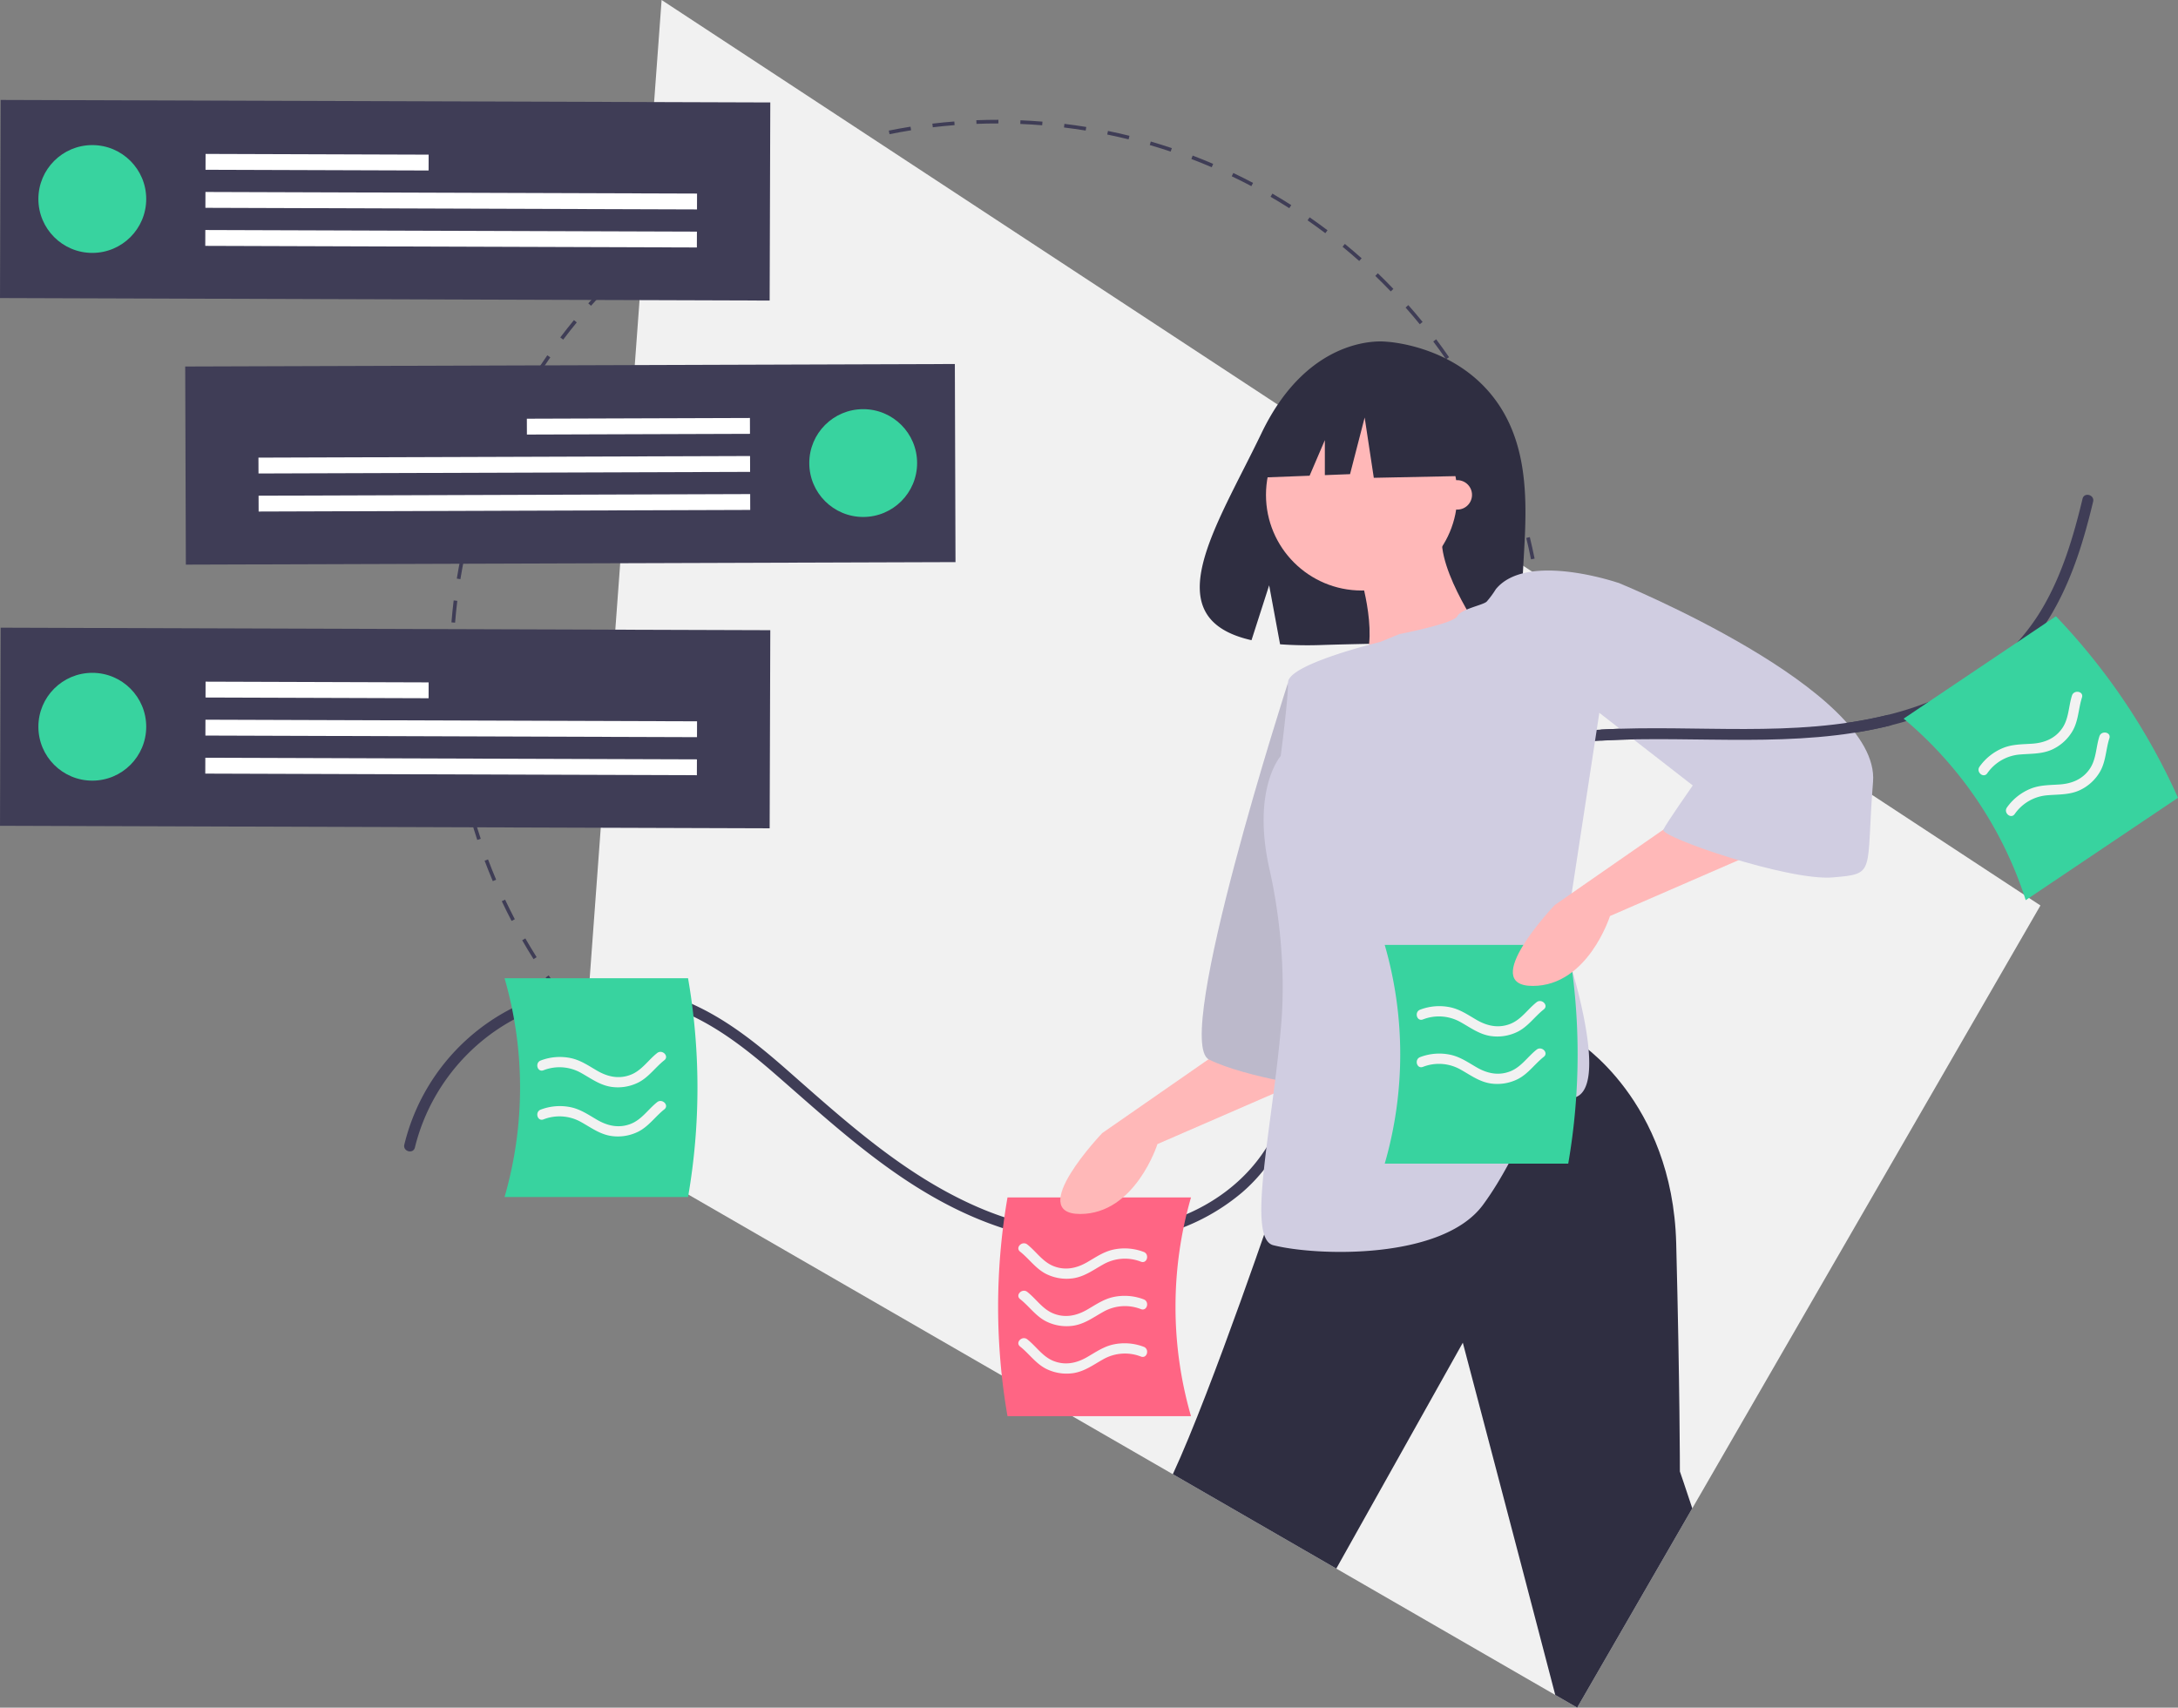 <svg id="ebbf72a9-6ef4-4f8b-8675-8eadd92ac77c" data-name="Layer 1" xmlns="http://www.w3.org/2000/svg" width="1101.648" height="863.943" viewBox="0 0 1101.648 863.943"><rect x="0" y="0" width="1101.648" height="863.943" fill="#808080" stroke="none"/><title>ideas_flow</title><path d="M552.977,632.927l.006-1.848c3.674.011,7.403-.052,11.085-.187l.068,1.846C560.429,632.875,556.675,632.938,552.977,632.927Zm-11.154-.25c-3.693-.156-7.44-.39-11.136-.693l.151-1.842c3.672.303,7.394.534,11.063.689Zm33.454-.572-.141-1.843c3.667-.281,7.379-.642,11.032-1.071l.216,1.836C582.705,631.459,578.969,631.821,575.276,632.105Zm-55.69-1.259c-3.682-.453-7.399-.986-11.046-1.583l.299-1.823c3.622.594,7.314,1.123,10.972,1.572Zm77.85-1.342-.289-1.825c3.625-.574,7.296-1.232,10.91-1.954l.362,1.811C604.781,628.264,601.086,628.926,597.436,629.504ZM497.568,627.235c-3.634-.748-7.295-1.58-10.882-2.471l.445-1.794c3.564.886,7.2,1.711,10.809,2.454Zm121.748-2.112-.436-1.795c3.58-.869,7.186-1.821,10.717-2.832l.508,1.777C626.549,623.29,622.919,624.249,619.316,625.123ZM475.912,621.855c-3.559-1.04-7.141-2.165-10.646-3.344l.589-1.752c3.482,1.172,7.04,2.289,10.575,3.322Zm164.856-2.869-.58-1.754c3.492-1.154,7.008-2.396,10.452-3.692l.651,1.729C647.823,616.574,644.283,617.824,640.768,618.985ZM454.735,614.726c-3.462-1.325-6.949-2.74-10.364-4.208l.73-1.697c3.392,1.458,6.856,2.864,10.295,4.179Zm206.89-3.584-.72-1.702c3.382-1.431,6.779-2.95,10.094-4.513l.788,1.672C668.45,608.172,665.03,609.7,661.625,611.142Zm-227.436-5.247c-3.351-1.604-6.71-3.297-9.984-5.032l.865-1.632c3.252,1.722,6.588,3.404,9.916,4.997Zm247.574-4.248-.855-1.638c3.26-1.702,6.525-3.491,9.705-5.316l.92,1.602C688.331,598.132,685.044,599.933,681.763,601.646Zm-267.326-6.213c-3.214-1.872-6.423-3.829-9.539-5.818l.994-1.557c3.095,1.975,6.283,3.92,9.475,5.78Zm286.646-4.882-.984-1.564c3.103-1.952,6.216-3.998,9.252-6.082l1.045,1.523C707.341,586.527,704.207,588.587,701.083,590.552Zm-305.481-7.131c-3.048-2.121-6.089-4.329-9.037-6.562l1.115-1.472c2.929,2.218,5.949,4.411,8.976,6.519Zm323.857-5.485-1.107-1.48c2.936-2.193,5.877-4.483,8.74-6.807l1.165,1.435C725.375,573.422,722.415,575.728,719.459,577.936ZM377.801,569.939c-2.861-2.353-5.713-4.797-8.478-7.263l1.23-1.378c2.747,2.449,5.58,4.877,8.422,7.214Zm358.975-6.057-1.221-1.386c2.76-2.43,5.509-4.95,8.17-7.488l1.275,1.338C742.322,558.9,739.555,561.436,736.775,563.882Zm-375.631-8.8c-2.657-2.569-5.303-5.232-7.866-7.914l1.336-1.277c2.546,2.665,5.175,5.311,7.815,7.862Zm391.774-6.6-1.327-1.285c2.555-2.64,5.095-5.372,7.549-8.12l1.378,1.231C758.048,543.073,755.491,545.824,752.919,548.482Zm-407.183-9.534c-2.454-2.785-4.878-5.65-7.206-8.516l1.435-1.165c2.312,2.847,4.72,5.693,7.158,8.458Zm422.05-7.114-1.427-1.174c2.344-2.847,4.658-5.775,6.878-8.702l1.472,1.116C772.474,526.022,770.144,528.969,767.786,531.834ZM331.672,521.639c-2.217-2.964-4.403-6.011-6.498-9.059l1.523-1.047c2.081,3.028,4.252,6.056,6.455,8.999ZM781.276,514.041l-1.516-1.055c2.108-3.028,4.181-6.134,6.159-9.231l1.557.994C785.485,507.867,783.399,510.993,781.276,514.041Zm-462.23-10.771c-1.97-3.128-3.903-6.34-5.748-9.547l1.602-.92c1.832,3.185,3.753,6.375,5.709,9.482Zm474.254-8.056-1.596-.931c1.86-3.19,3.676-6.455,5.398-9.701l1.632.866C797.001,488.716,795.173,492.002,793.3,495.213ZM307.942,483.954c-1.711-3.274-3.379-6.629-4.957-9.972l1.671-.788c1.568,3.321,3.225,6.653,4.924,9.906ZM803.771,475.467l-1.666-.799c1.592-3.322,3.14-6.723,4.598-10.111l1.697.731C806.932,468.698,805.375,472.122,803.771,475.467Zm-505.336-11.644c-1.444-3.408-2.835-6.884-4.134-10.332l1.729-.651c1.291,3.424,2.672,6.878,4.106,10.262Zm514.179-8.898-1.725-.661c1.321-3.452,2.589-6.971,3.765-10.457l1.75.59C815.221,447.908,813.945,451.45,812.615,454.925ZM290.579,442.97c-1.165-3.516-2.273-7.104-3.293-10.663l1.776-.508c1.013,3.534,2.114,7.098,3.27,10.59ZM819.755,433.751l-1.774-.518c1.031-3.522,2.005-7.121,2.897-10.699l1.792.446C821.773,426.582,820.792,430.206,819.755,433.751ZM284.43,421.52c-.876-3.601-1.689-7.265-2.418-10.893l1.812-.364c.723,3.604,1.531,7.245,2.401,10.821Zm540.717-9.419-1.81-.374c.743-3.596,1.422-7.263,2.02-10.898l1.823.3C826.578,404.788,825.894,408.479,825.147,412.101Zm-545.11-12.457c-.58-3.649-1.095-7.368-1.53-11.053l1.835-.216c.432,3.661.943,7.354,1.52,10.979Zm548.732-9.562-1.834-.226c.451-3.656.834-7.365,1.137-11.025l1.842.152C829.609,382.667,829.224,386.401,828.77,390.082ZM277.424,377.486c-.286-3.691-.501-7.44-.639-11.141l1.846-.069c.137,3.677.351,7.4.635,11.067Zm553.19-9.638-1.846-.079c.156-3.681.243-7.41.255-11.082l.001-.612,1.848.006-.001.608C830.859,360.389,830.773,364.142,830.614,367.848ZM278.436,355.193l-1.848-.006.001-.31c.012-3.604.094-7.254.244-10.844l1.846.077c-.149,3.566-.23,7.192-.242,10.776ZM828.817,344.995c-.14-3.669-.357-7.393-.647-11.066l1.843-.145c.29,3.698.509,7.446.65,11.14ZM279.362,333.047l-1.842-.15c.303-3.699.684-7.433,1.132-11.101l1.834.224C280.041,325.663,279.663,329.373,279.362,333.047Zm547.72-10.149c-.434-3.645-.949-7.339-1.532-10.977l1.825-.292c.586,3.663,1.105,7.381,1.541,11.052Zm-545.029-11.85-1.823-.298c.597-3.656,1.278-7.349,2.022-10.974l1.809.371C283.323,303.748,282.647,307.415,282.053,311.048Zm541.523-10.034c-.73-3.613-1.542-7.252-2.413-10.818l1.795-.439c.878,3.59,1.695,7.254,2.429,10.891ZM286.509,289.336l-1.793-.444c.89-3.593,1.868-7.218,2.904-10.776l1.774.517C288.364,282.167,287.394,285.768,286.509,289.336Zm531.804-9.853c-1.017-3.532-2.12-7.094-3.282-10.587l1.754-.582c1.169,3.516,2.28,7.103,3.303,10.659Zm-525.604-11.427-1.751-.589c1.181-3.514,2.452-7.058,3.778-10.532l1.726.659C295.145,261.046,293.882,264.566,292.709,268.057ZM811.322,258.451c-1.301-3.441-2.687-6.892-4.117-10.258l1.7-.722c1.44,3.389,2.836,6.863,4.146,10.327Zm-510.686-11.154-1.698-.729c1.463-3.409,3.017-6.835,4.618-10.184l1.667.797C303.633,240.507,302.09,243.911,300.636,247.297Zm502.038-9.192c-1.571-3.317-3.231-6.648-4.934-9.9l1.636-.858c1.716,3.274,3.388,6.627,4.968,9.967ZM310.216,227.261l-1.634-.863c1.733-3.277,3.558-6.565,5.424-9.773l1.597.929C313.75,220.741,311.937,224.007,310.216,227.261Zm482.192-8.752c-1.837-3.187-3.761-6.375-5.719-9.477l1.562-.986c1.972,3.123,3.908,6.333,5.758,9.54ZM321.377,208.076l-1.558-.993c1.992-3.127,4.075-6.256,6.19-9.299l1.517,1.055C325.424,201.862,323.356,204.969,321.377,208.076Zm459.214-8.286c-2.086-3.027-4.261-6.053-6.464-8.992l1.478-1.108c2.219,2.959,4.408,6.005,6.507,9.052Zm-446.551-9.932-1.473-1.114c2.236-2.956,4.562-5.906,6.913-8.768l1.428,1.173C338.572,183.992,336.261,186.922,334.04,189.859Zm433.265-7.788c-2.321-2.851-4.733-5.694-7.167-8.45l1.384-1.223c2.451,2.774,4.878,5.636,7.216,8.507Zm-419.187-9.347-1.379-1.229c2.462-2.763,5.016-5.517,7.59-8.183l1.329,1.284C353.1,167.243,350.564,169.978,348.117,172.723Zm404.519-7.261c-2.548-2.661-5.18-5.303-7.824-7.853l1.283-1.33c2.661,2.567,5.311,5.227,7.875,7.906Zm-389.122-8.686-1.277-1.336c2.674-2.557,5.439-5.095,8.217-7.546l1.222,1.385C368.918,151.714,366.171,154.236,363.515,156.776Zm373.166-6.703c-2.753-2.45-5.589-4.874-8.43-7.205l1.172-1.428c2.859,2.347,5.715,4.787,8.485,7.254Zm-356.549-7.957-1.166-1.433c2.874-2.338,5.832-4.647,8.79-6.862l1.108,1.479C385.924,137.5,382.986,139.794,380.131,142.116Zm339.405-6.111c-2.94-2.222-5.963-4.412-8.983-6.509l1.053-1.518c3.041,2.112,6.084,4.316,9.044,6.553ZM397.859,128.839l-1.048-1.522c3.053-2.101,6.184-4.164,9.307-6.133l.985,1.563C404.002,124.703,400.891,126.752,397.859,128.839Zm303.453-5.488c-3.109-1.978-6.299-3.918-9.483-5.768l.929-1.597c3.204,1.862,6.415,3.815,9.546,5.806Zm-284.728-6.317-.922-1.602c3.201-1.842,6.486-3.647,9.764-5.362l.857,1.637C423.027,113.411,419.763,115.203,416.584,117.034Zm265.537-4.833c-3.257-1.72-6.595-3.398-9.922-4.986l.796-1.667c3.349,1.599,6.71,3.288,9.989,5.02Zm-245.936-5.423-.79-1.671c3.337-1.577,6.754-3.11,10.158-4.555l.722,1.701C442.894,103.688,439.499,105.21,436.185,106.777Zm225.895-4.144c-3.391-1.453-6.856-2.855-10.3-4.168l.659-1.726c3.466,1.322,6.956,2.734,10.368,4.196ZM456.536,98.141l-.652-1.729c3.461-1.307,7-2.561,10.518-3.728l.582,1.754C463.489,95.597,459.974,96.843,456.536,98.141Zm184.78-3.423c-3.488-1.169-7.047-2.283-10.579-3.31l.516-1.774c3.556,1.034,7.138,2.155,10.649,3.332ZM477.573,91.161l-.51-1.775c3.557-1.022,7.185-1.986,10.786-2.864l.438,1.795C484.71,89.189,481.105,90.146,477.573,91.161Zm142.46-2.631c-3.564-.882-7.202-1.703-10.812-2.442l.37-1.81c3.634.744,7.296,1.571,10.885,2.458ZM499.105,85.91l-.365-1.811c3.625-.73,7.319-1.396,10.982-1.981l.292,1.824C506.375,84.524,502.705,85.186,499.105,85.91Zm99.214-1.824c-3.632-.591-7.324-1.116-10.974-1.561l.223-1.834c3.675.447,7.392.976,11.047,1.572Zm-77.328-1.669-.218-1.835c3.677-.435,7.413-.803,11.105-1.09l.144,1.842C528.355,81.62,524.644,81.984,520.992,82.417Zm55.327-1.01c-3.662-.298-7.384-.525-11.064-.677l.076-1.846c3.704.153,7.451.382,11.137.681Zm-33.229-.714-.07-1.846c3.695-.14,7.448-.208,11.157-.203l-.003,1.848C550.489,80.486,546.76,80.554,543.089,80.693Z" transform="translate(-49.176 -18.028)" fill="#3f3d56"/><polygon points="1032.068 458.105 855.972 763.116 797.759 863.943 786.668 857.541 675.907 793.594 593.224 745.854 292.585 572.286 334.648 0 1032.068 458.105" fill="#f1f1f1"/><path d="M259.037,598.592c8.849-36.155,37.512-65.298,73.892-73.773a100.828,100.828,0,0,1,58.178,3.74c18.936,7.143,35.178,19.848,50.293,33.007,29.198,25.42,57.48,51.881,92.75,68.843,31.504,15.151,66.98,21.586,101.236,12.551a105.324,105.324,0,0,0,42.173-21.733c12.509-10.829,21.31-25.006,27.148-40.38,12.239-32.225,11.996-67.474,21.34-100.45,4.815-16.995,12.458-33.049,24.666-46,12.068-12.803,27.428-22.185,43.721-28.624,38.636-15.27,80.453-14.032,121.266-13.493,38.572.509,78.1-.155,114.23-15.345,16.1-6.769,31.129-16.337,43.008-29.248,12.654-13.754,21.085-30.669,27.121-48.224,3.116-9.063,5.598-18.323,7.83-27.638.831-3.467-4.513-4.946-5.345-1.474-4.621,19.285-10.365,38.59-20.527,55.763a106.897,106.897,0,0,1-39.147,38.307c-34.041,19.557-74.227,22.53-112.631,22.445-41.215-.092-83.375-3.159-123.41,8.777-32.58,9.714-62.563,29.176-77.649,60.544-15.017,31.225-15.542,66.657-23.018,99.942-3.713,16.532-9.265,32.808-19.223,46.686-9.925,13.833-24.14,24.17-39.876,30.475-33.643,13.481-71.159,9.527-103.817-4.772-36.611-16.029-65.937-42.735-95.574-68.81-14.276-12.56-29.292-24.79-46.619-32.907a105.261,105.261,0,0,0-147.362,70.318c-.848,3.464,4.496,4.942,5.345,1.474Z" transform="translate(-49.176 -18.028)" fill="#3f3d56"/><path d="M651.597,734.518H558.777a324.642,324.642,0,0,1,0-110.67h92.82A199.133,199.133,0,0,0,651.597,734.518Z" transform="translate(-49.176 -18.028)" fill="#ff6584"/><path d="M304.384,623.631h92.82a324.642,324.642,0,0,0,0-110.67H304.384A199.133,199.133,0,0,1,304.384,623.631Z" transform="translate(-49.176 -18.028)" fill="#38d39f"/><path d="M324.054,559.518a22.218,22.218,0,0,1,19.23,1.446c4.877,2.725,9.301,6.053,14.961,6.922a23.132,23.132,0,0,0,13.582-2.076c5.407-2.644,8.745-7.732,13.374-11.382,2.597-2.048-1.064-5.664-3.636-3.636-4.521,3.565-7.745,8.749-13.253,10.94-5.896,2.345-11.636,1.148-16.983-1.933-4.311-2.484-8.329-5.326-13.278-6.407A27.154,27.154,0,0,0,322.687,554.559c-3.075,1.143-1.744,6.115,1.367,4.959Z" transform="translate(-49.176 -18.028)" fill="#f2f2f2"/><path d="M324.054,584.373a22.218,22.218,0,0,1,19.23,1.446c4.877,2.725,9.301,6.053,14.961,6.922a23.132,23.132,0,0,0,13.582-2.076c5.407-2.644,8.745-7.732,13.374-11.382,2.597-2.048-1.064-5.664-3.636-3.636-4.521,3.565-7.745,8.749-13.253,10.94-5.896,2.345-11.636,1.148-16.983-1.933-4.311-2.484-8.329-5.326-13.278-6.407a27.154,27.154,0,0,0-15.363,1.168c-3.075,1.143-1.744,6.115,1.367,4.959Z" transform="translate(-49.176 -18.028)" fill="#f2f2f2"/><path d="M626.294,656.368a22.218,22.218,0,0,0-19.23,1.446c-4.877,2.725-9.301,6.053-14.961,6.922a23.131,23.131,0,0,1-13.582-2.076c-5.407-2.644-8.745-7.732-13.374-11.382-2.597-2.048,1.064-5.664,3.636-3.636,4.521,3.565,7.745,8.749,13.253,10.94,5.896,2.345,11.636,1.148,16.983-1.933,4.311-2.484,8.329-5.326,13.278-6.407a27.154,27.154,0,0,1,15.363,1.168c3.075,1.143,1.744,6.115-1.367,4.959Z" transform="translate(-49.176 -18.028)" fill="#f2f2f2"/><path d="M626.294,680.367a22.218,22.218,0,0,0-19.23,1.446c-4.877,2.725-9.301,6.053-14.961,6.922a23.131,23.131,0,0,1-13.582-2.076c-5.407-2.644-8.745-7.732-13.374-11.382-2.597-2.048,1.064-5.664,3.636-3.636,4.521,3.565,7.745,8.749,13.253,10.94,5.896,2.345,11.636,1.148,16.983-1.933,4.311-2.484,8.329-5.326,13.278-6.407a27.154,27.154,0,0,1,15.363,1.168c3.075,1.143,1.744,6.115-1.367,4.959Z" transform="translate(-49.176 -18.028)" fill="#f2f2f2"/><path d="M626.294,704.365a22.218,22.218,0,0,0-19.23,1.446c-4.877,2.725-9.301,6.053-14.961,6.922a23.131,23.131,0,0,1-13.582-2.076c-5.407-2.644-8.745-7.732-13.374-11.382-2.597-2.048,1.064-5.664,3.636-3.636,4.521,3.565,7.745,8.749,13.253,10.94,5.896,2.345,11.636,1.148,16.983-1.933,4.311-2.484,8.329-5.326,13.278-6.407a27.154,27.154,0,0,1,15.363,1.168c3.075,1.143,1.744,6.115-1.367,4.959Z" transform="translate(-49.176 -18.028)" fill="#f2f2f2"/><path d="M809.313,226.024c-19.865-33.565-59.166-35.13-59.166-35.13s-38.297-4.897-62.864,46.223c-22.898,47.649-54.501,93.654-5.088,104.809l8.926-27.78,5.528,29.848a193.34,193.34,0,0,0,21.142.361c52.918-1.708,103.314.5,101.691-18.489C817.325,300.623,828.427,258.321,809.313,226.024Z" transform="translate(-49.176 -18.028)" fill="#2f2e41"/><path d="M673.7,544.754l-66.994,46.524s-39.08,40.941-11.166,40.941S634.62,596.86,634.62,596.86l85.603-37.219Z" transform="translate(-49.176 -18.028)" fill="#ffb8b8"/><path d="M700.684,363.312s-58.62,181.442-40.01,190.747,59.55,14.888,59.55,14.888Z" transform="translate(-49.176 -18.028)" fill="#d0cde1"/><path d="M700.684,363.312s-58.62,181.442-40.01,190.747,59.55,14.888,59.55,14.888Z" transform="translate(-49.176 -18.028)" opacity="0.1"/><path d="M905.148,781.144,846.935,881.972l-11.091-6.402c-21.196-81.312-46.763-178.222-46.763-178.222l-63.998,114.275-82.683-47.74c19.79-42.606,53.628-142.833,53.628-142.833l150.744-76.298s48.382,29.775,50.242,102.353,1.86,115.381,1.86,115.381S901.334,769.556,905.148,781.144Z" transform="translate(-49.176 -18.028)" fill="#2f2e41"/><circle cx="688.727" cy="250.375" r="48.385" fill="#ffb8b8"/><path d="M736.972,308.414s11.166,35.358,0,48.385,61.411-18.609,61.411-18.609-26.053-37.219-18.609-53.967Z" transform="translate(-49.176 -18.028)" fill="#ffb8b8"/><path d="M805.776,316.122a47.688,47.688,0,0,1-4.602,6.249c-1.861,1.861-13.027,3.722-14.888,7.444s-29.301,9.027-29.301,9.027l-9.778,3.999s-46.524,11.166-46.524,20.47-3.722,37.219-3.722,37.219-14.888,16.748-5.583,57.689c3.585,15.775,8.582,46.376,5.78,78.81-4.471,51.741-17.646,107.575-3.919,111.006,22.331,5.583,85.603,7.444,106.074-20.47s22.331-52.106,44.663-53.967-3.722-78.16-3.722-78.16l27.914-182.372S821.544,296.846,805.776,316.122Z" transform="translate(-49.176 -18.028)" fill="#d0cde1"/><path d="M749.578,606.763h92.82a324.643,324.643,0,0,0,0-110.67H749.578A199.133,199.133,0,0,1,749.578,606.763Z" transform="translate(-49.176 -18.028)" fill="#38d39f"/><path d="M768.881,533.805a22.218,22.218,0,0,1,19.23,1.446c4.877,2.725,9.301,6.053,14.961,6.922a23.132,23.132,0,0,0,13.582-2.076c5.407-2.644,8.745-7.732,13.374-11.382,2.597-2.048-1.064-5.664-3.636-3.636-4.521,3.565-7.745,8.749-13.253,10.94-5.896,2.345-11.636,1.148-16.983-1.933-4.311-2.484-8.329-5.326-13.278-6.407a27.154,27.154,0,0,0-15.363,1.168c-3.075,1.143-1.744,6.115,1.367,4.959Z" transform="translate(-49.176 -18.028)" fill="#f2f2f2"/><path d="M768.881,557.804a22.218,22.218,0,0,1,19.23,1.446c4.877,2.725,9.301,6.053,14.961,6.922a23.131,23.131,0,0,0,13.582-2.076c5.407-2.644,8.745-7.732,13.374-11.382,2.597-2.048-1.064-5.664-3.636-3.636-4.521,3.565-7.745,8.749-13.253,10.94-5.896,2.345-11.636,1.148-16.983-1.933-4.311-2.484-8.329-5.326-13.278-6.407a27.154,27.154,0,0,0-15.363,1.168c-3.075,1.143-1.744,6.115,1.367,4.959Z" transform="translate(-49.176 -18.028)" fill="#f2f2f2"/><path d="M902.596,429.375l-66.994,46.524s-39.08,40.941-11.166,40.941,39.08-35.358,39.08-35.358l85.603-37.219Z" transform="translate(-49.176 -18.028)" fill="#ffb8b8"/><path d="M787.504,222.788,748.676,202.45l-24.36,3.78a43.55,43.55,0,0,0-35.797,33.418l-4.555,20.119,27.615-1.062,7.715-18.001V258.408l12.742-.49,7.396-28.658,4.622,30.507,45.299-.924Z" transform="translate(-49.176 -18.028)" fill="#2f2e41"/><path d="M855.142,316.788l13.027-3.722s132.127,53.967,128.405,100.491,1.861,46.524-20.47,48.385-87.464-20.47-85.603-24.192S905.388,415.418,905.388,415.418l-50.245-39.08Z" transform="translate(-49.176 -18.028)" fill="#d0cde1"/><circle cx="737.111" cy="250.375" r="7.444" fill="#ffb8b8"/><path d="M859.426,392.651c48.565-2.62,97.806,4.275,145.586-7.478,3.462-.852,1.996-6.198-1.474-5.345-47.26,11.625-96.069,4.688-144.113,7.28-3.548.191-3.57,5.735,0,5.543Z" transform="translate(-49.176 -18.028)" fill="#3f3d56"/><path d="M1073.8,473.449l77.025-51.796a324.642,324.642,0,0,0-61.756-91.837l-77.025,51.796A199.133,199.133,0,0,1,1073.8,473.449Z" transform="translate(-49.176 -18.028)" fill="#38d39f"/><path d="M1054.346,409.27a22.218,22.218,0,0,1,16.764-9.531c5.568-.46,11.096-.167,16.277-2.605A23.131,23.131,0,0,0,1097.5,387.833c3.012-5.211,2.942-11.296,4.746-16.908,1.012-3.149-4.044-4.107-5.047-.988-1.762,5.481-1.545,11.582-4.893,16.473-3.584,5.236-9.015,7.446-15.172,7.873-4.963.345-9.883.228-14.594,2.093a27.154,27.154,0,0,0-12.097,9.542c-1.914,2.664,1.965,6.048,3.902,3.352Z" transform="translate(-49.176 -18.028)" fill="#f2f2f2"/><path d="M1068.216,429.896a22.218,22.218,0,0,1,16.764-9.531c5.568-.46,11.096-.167,16.277-2.605a23.132,23.132,0,0,0,10.113-9.301c3.012-5.211,2.942-11.296,4.746-16.908,1.012-3.149-4.044-4.107-5.047-.988-1.762,5.481-1.545,11.582-4.893,16.473-3.584,5.236-9.015,7.446-15.172,7.873-4.963.345-9.883.228-14.594,2.093a27.154,27.154,0,0,0-12.097,9.542c-1.914,2.664,1.965,6.048,3.902,3.352Z" transform="translate(-49.176 -18.028)" fill="#f2f2f2"/><rect x="49.339" y="69.229" width="389.294" height="100.229" transform="translate(-48.784 -18.826) rotate(0.187)" fill="#3f3d56"/><circle cx="46.687" cy="100.679" r="27.272" fill="#38d39f"/><rect x="153.142" y="96.085" width="112.831" height="8.021" transform="translate(-48.847 -18.713) rotate(0.187)" fill="#fff"/><rect x="153.078" y="115.558" width="248.656" height="8.021" transform="translate(-48.783 -18.935) rotate(0.187)" fill="#fff"/><rect x="153.016" y="134.808" width="248.656" height="8.021" transform="translate(-48.72 -18.935) rotate(0.187)" fill="#fff"/><rect x="49.339" y="336.229" width="389.294" height="100.229" transform="translate(-47.911 -18.824) rotate(0.187)" fill="#3f3d56"/><circle cx="46.687" cy="367.679" r="27.272" fill="#38d39f"/><rect x="153.142" y="363.085" width="112.831" height="8.021" transform="translate(-47.974 -18.712) rotate(0.187)" fill="#fff"/><rect x="153.078" y="382.558" width="248.656" height="8.021" transform="translate(-47.91 -18.934) rotate(0.187)" fill="#fff"/><rect x="153.016" y="401.808" width="248.656" height="8.021" transform="translate(-47.847 -18.933) rotate(0.187)" fill="#fff"/><rect x="143.016" y="202.828" width="389.294" height="100.229" transform="translate(626.975 486.751) rotate(179.813)" fill="#3f3d56"/><circle cx="436.61" cy="234.278" r="27.272" fill="#38d39f"/><rect x="315.676" y="229.684" width="112.831" height="8.021" transform="translate(695.768 448.143) rotate(179.813)" fill="#fff"/><rect x="179.914" y="249.157" width="248.656" height="8.021" transform="translate(560.134 487.311) rotate(179.813)" fill="#fff"/><rect x="179.977" y="268.408" width="248.656" height="8.021" transform="translate(560.323 525.812) rotate(179.813)" fill="#fff"/></svg>